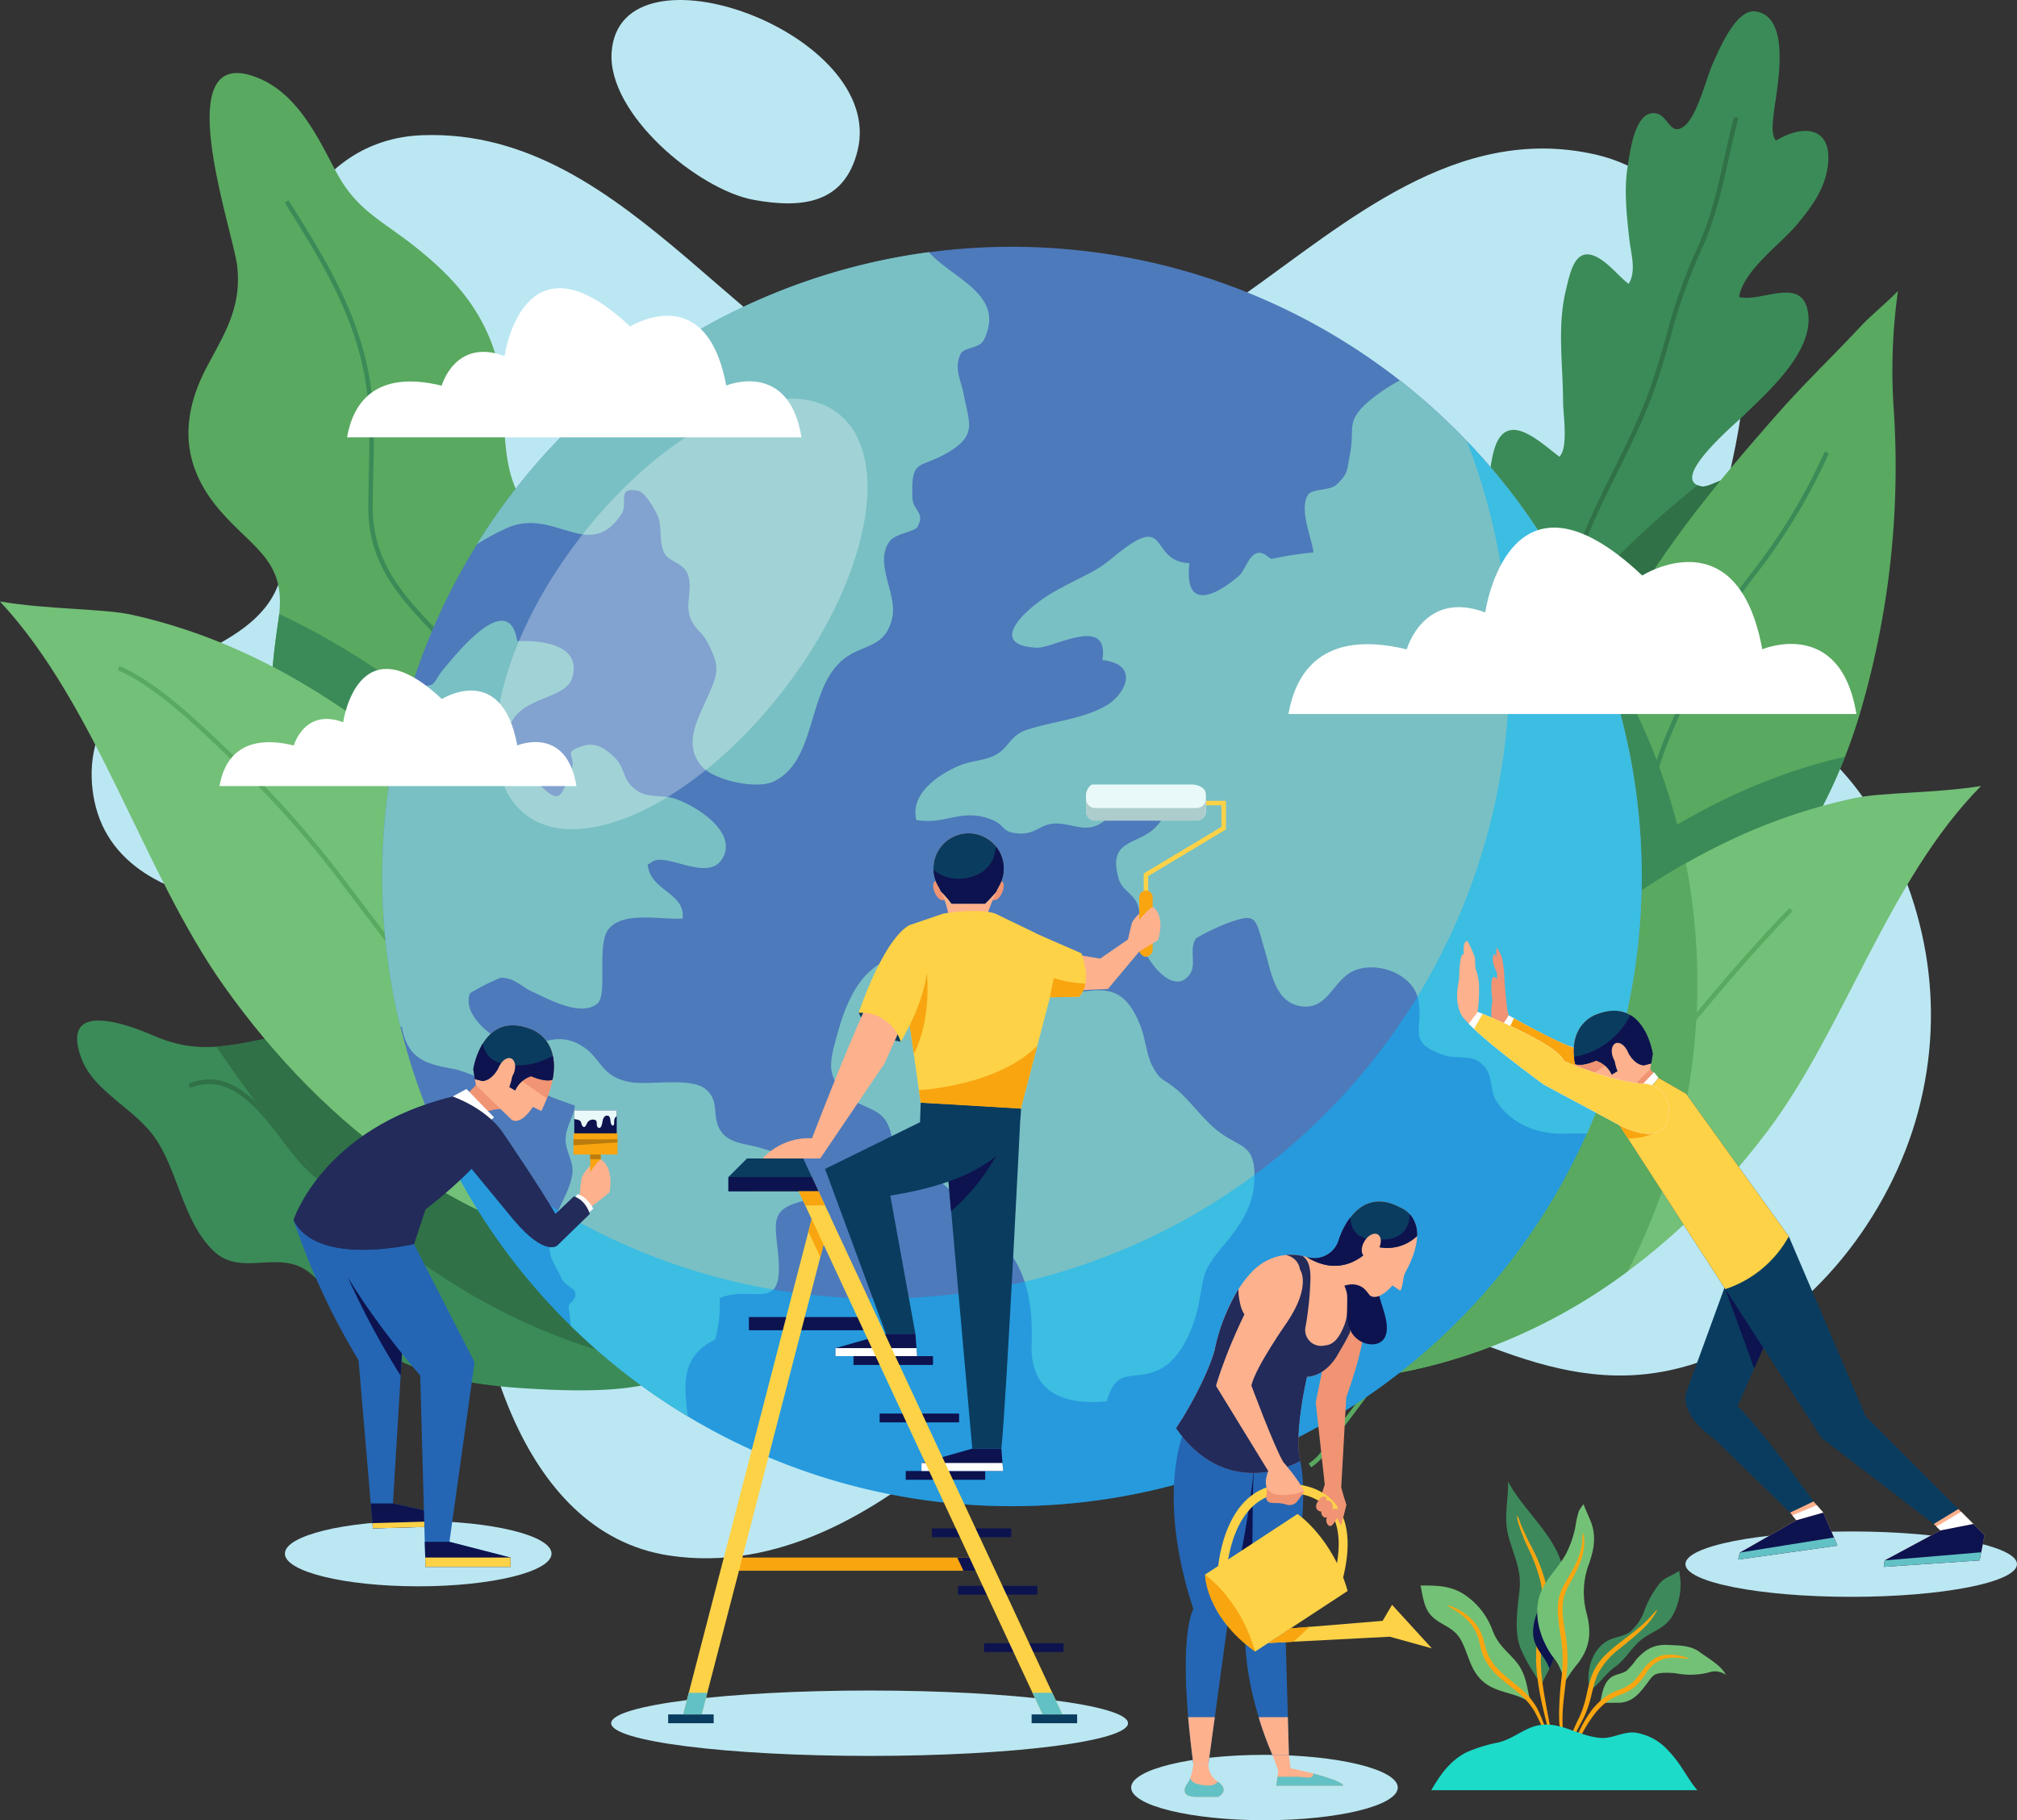 <svg xmlns="http://www.w3.org/2000/svg" width="419.492" height="378.596" viewBox="0 0 419.492 378.596">
  <rect x="0" y="0" width="419.492" height="378.596" fill="#333333" stroke="none"/>
  <g id="Grupo_878633" data-name="Grupo 878633" transform="translate(-40.254 -60.702)">
    <g id="Grupo_878565" data-name="Grupo 878565">
      <path id="Trazado_617409" data-name="Trazado 617409" d="M95.814,136.419c-1.039-20.973,8.292-46.772,32.4-47.6,43.708-1.5,67.658,50.264,106.978,59.851,26.987,6.58,43.687-12.473,63.586-26.52,21.492-15.172,44.4-35.805,73.2-29.332,18.6,4.181,29.13,23.126,30.731,40.578,1.715,18.7-7.281,33.726-5.74,51.672C398.6,204.1,418.731,212.3,428.678,228c12.287,19.4,16.443,41.781,10.483,64.018-5.748,21.447-21.964,42.66-42.883,51.013-28.342,11.32-49.466-5.732-75.808-13.365-37.617-10.9-55.5,9.138-81.729,31.687-16.226,13.95-36.751,26.3-59.3,22.892-31.614-4.776-41.438-47.65-41.7-74.161-.165-16.9,7.428-36.488-5.029-49.463-11.918-12.411-23.558-10.709-39.763-11.7-12.888-.792-28.044-5.653-32.376-19.035-2.015-6.223-1.831-14.382,2.12-19.823,9.821-13.517,32.887-13.822,36.267-30.661C101.816,165.2,96.514,150.546,95.814,136.419Z" fill="#bbe7f2"/>
      <path id="Trazado_617410" data-name="Trazado 617410" d="M218.611,92.033c6.037-24.513-49.482-44.546-51.154-20.469-.891,12.845,18,28.558,29.445,30.685C207.436,104.207,215.948,102.849,218.611,92.033Z" fill="#bbe7f2"/>
    </g>
    <g id="Grupo_878632" data-name="Grupo 878632">
      <g id="Grupo_878587" data-name="Grupo 878587">
        <g id="Grupo_878567" data-name="Grupo 878567">
          <g id="Grupo_878566" data-name="Grupo 878566">
            <path id="Trazado_617411" data-name="Trazado 617411" d="M176.816,343.374c-4.321-9.978-6.176-20.711-12.062-29.888a34.415,34.415,0,0,0-7.952-9.3c-4.225-3.254-8.9-2.727-13.55-4.682-8.533-3.586-13.306-13.358-21.444-18.189a38.045,38.045,0,0,0-27.026-4.428c-8.536,1.761-14.4,2.771-22.623-.789-6.287-2.722-19.41-7.194-14.963,4.762,2.62,7.046,11.337,10.451,15.6,16.955,4.564,6.969,5.705,17.178,11.877,23.081,5.85,5.6,13.772-.6,20.061,4.6,6.517,5.388,8.5,12.77,16.6,17.2,8.746,4.781,19.087,6.263,28.863,6.823,6.946.4,20.332,1.114,28.237-1.951C177.941,346.161,177.42,344.765,176.816,343.374Z" fill="#3b8b58"/>
          </g>
        </g>
        <path id="Trazado_617412" data-name="Trazado 617412" d="M103.389,301.878c21.047,22.335,46.127,37.637,73.939,42.754-.168-.42-.33-.84-.512-1.258-4.321-9.978-6.176-20.711-12.062-29.888a34.415,34.415,0,0,0-7.952-9.3c-4.225-3.254-8.9-2.727-13.55-4.682-8.533-3.586-13.306-13.358-21.444-18.189a38.045,38.045,0,0,0-27.026-4.428,72.953,72.953,0,0,1-9.513,1.519C91.037,286.878,96.908,295,103.389,301.878Z" fill="#307147"/>
        <g id="Grupo_878569" data-name="Grupo 878569">
          <g id="Grupo_878568" data-name="Grupo 878568">
            <path id="Trazado_617413" data-name="Trazado 617413" d="M394.074,161.861c-6.794-1.374,6.862-12.823,8.815-14.726,5.021-4.893,14.578-13.282,13.413-21.31-1.153-7.941-9.641-2.127-14.357-3.364.918-5.574,8.678-10.983,12.115-15.14,2.636-3.189,5.25-6.629,6.116-10.835,1.818-8.821-3.945-10.475-10.594-6.538-.973-1.41-.653-3.459-.479-5.219.455-4.6,4.161-20.381-3.655-21.644-4.126-.668-7.6,7.874-8.89,10.664-1.451,3.12-3.347,11.4-6.2,13.328-3.1,2.089-3.149-3.213-6.535-2.821-3.664.423-4.544,7.977-5.02,10.836-.848,5.086-.232,10.327.317,15.383.31,2.865,1.54,6.672-.16,9.265-1.895-1.473-3.819-3.874-5.911-5.183-5.1-3.2-6.15,2.382-7.183,6.747-1.745,7.372-.555,15.376-.525,22.907.011,2.726,1.131,9.652-.772,11.482-4.448-3.366-11.491-10.313-13.779-.637-1.5,6.344-.934,13.884.353,20.2a259.577,259.577,0,0,0,8.153,28.757q.954-.669,1.879-1.339c5.381-3.9,11.23-6.821,16.757-10.557,7.624-5.154,16.1-12.026,20.8-20,1.183-2,4.486-8.426,3.124-10.645C400,158.461,396.136,162.279,394.074,161.861Z" fill="#3b8b58"/>
          </g>
        </g>
        <path id="Trazado_617414" data-name="Trazado 617414" d="M401.853,161.473c-1.853-3.012-5.717.806-7.779.388a3.647,3.647,0,0,1-.757-.24c-11.444,9.233-22.136,19.417-30.574,31.421q-2.508,3.568-4.747,7.239c.428,1.285.861,2.537,1.3,3.728q.954-.669,1.879-1.339c5.381-3.9,11.23-6.821,16.757-10.557,7.624-5.154,16.1-12.026,20.8-20C399.912,170.113,403.215,163.692,401.853,161.473Z" fill="#307147"/>
        <g id="Grupo_878572" data-name="Grupo 878572">
          <g id="Grupo_878571" data-name="Grupo 878571">
            <g id="Grupo_878570" data-name="Grupo 878570">
              <path id="Trazado_617415" data-name="Trazado 617415" d="M161.334,242.093c3.1-11.173,7.032-22.745,8.876-34.1,1.5-9.245-2.159-19.14-6.744-26.968-3.774-6.438-11.716-10.792-15.284-17.322-4.565-8.358-1.989-19.814-4.758-28.925-3.02-9.928-8.963-16.507-16.884-22.79-6.969-5.53-12.122-7.518-16.4-15.59-3.87-7.3-8.018-16.187-16.285-19.513-19.2-7.722-4.989,32.029-4.248,39.366.849,8.4-2.534,13.623-6.278,20.662-5.5,10.341-5.569,20.268,2.482,29.738,7.029,8.266,14.136,10.584,12.393,22.68-1.26,8.745-2.612,18.412.039,27.188,3.077,10.187,8.849,19.728,17.923,24.991a120.264,120.264,0,0,0,12.556,6.215c3.478,1.5,17.131,3.762,28.128,5.391A55.563,55.563,0,0,0,161.334,242.093Z" fill="#59a960"/>
            </g>
          </g>
        </g>
        <path id="Trazado_617416" data-name="Trazado 617416" d="M128.725,247.725c3.478,1.5,17.131,3.762,28.128,5.391a60.139,60.139,0,0,0,3.638-8.314,117.606,117.606,0,0,0-31.683-37.311A153.134,153.134,0,0,0,98.323,188.4c-.034.306-.07.614-.116.934-1.26,8.745-2.612,18.412.039,27.188,3.077,10.187,8.849,19.728,17.923,24.991A120.264,120.264,0,0,0,128.725,247.725Z" fill="#3b8b58"/>
        <g id="Grupo_878574" data-name="Grupo 878574">
          <g id="Grupo_878573" data-name="Grupo 878573">
            <path id="Trazado_617417" data-name="Trazado 617417" d="M427.371,208.1a181.045,181.045,0,0,0,6.759-62.02,118.037,118.037,0,0,1,.858-24.836c-2.746,2.757-5.874,5.328-7.513,7.09-5.641,6.063-11.713,11.851-17.25,18.124-15.086,17.086-30.153,35.351-38.791,56.719-5.669,14.023-8.877,28.357-8.147,43.282a92.155,92.155,0,0,0,3.462,20.462c.616,2.2,1.363,5.278,2.313,8.407C398.289,262.357,418.514,238.756,427.371,208.1Z" fill="#59a960"/>
          </g>
        </g>
        <path id="Trazado_617418" data-name="Trazado 617418" d="M374.147,197.038c-.956,2.022-1.873,4.062-2.713,6.14-5.669,14.023-8.877,28.357-8.147,43.282a92.155,92.155,0,0,0,3.462,20.462c.616,2.2,1.363,5.278,2.313,8.407a106.83,106.83,0,0,0,24.124-14.712A130.234,130.234,0,0,0,374.147,197.038Z" fill="#3b8b58"/>
        <path id="Trazado_617419" data-name="Trazado 617419" d="M423.978,218.085c-18.482,4.258-34.545,12.755-49.575,23.92a123.668,123.668,0,0,0-10.761,8.971,95.6,95.6,0,0,0,3.107,15.946c.616,2.2,1.363,5.278,2.313,8.407C395.029,263.8,413.882,243.883,423.978,218.085Z" fill="#3b8b58"/>
        <g id="Grupo_878576" data-name="Grupo 878576">
          <g id="Grupo_878575" data-name="Grupo 878575">
            <path id="Trazado_617420" data-name="Trazado 617420" d="M121.945,215.776c-16.355-12.909-33.87-22.634-54.183-27.188-5.919-1.327-17.428-1.076-27.508-2.779,20.275,21.789,29.771,56.321,46.588,80,21.422,30.17,50.051,51.038,84.412,56.781C167.531,280.721,158.46,244.59,121.945,215.776Z" fill="#73c078"/>
          </g>
        </g>
        <g id="Grupo_878578" data-name="Grupo 878578">
          <g id="Grupo_878577" data-name="Grupo 878577">
            <path id="Trazado_617421" data-name="Trazado 617421" d="M374.4,251.074c15.59-11.581,32.283-20.306,51.645-24.392,5.642-1.19,16.611-.965,26.219-2.493-19.326,19.548-28.376,50.529-44.4,71.777-20.419,27.066-47.706,45.788-80.457,50.94C330.953,309.339,339.6,276.924,374.4,251.074Z" fill="#73c078"/>
          </g>
        </g>
        <path id="Trazado_617422" data-name="Trazado 617422" d="M327.4,346.906a116.042,116.042,0,0,0,51.4-21.8,131.373,131.373,0,0,0,12.082-84.851,162.676,162.676,0,0,0-16.487,10.82C339.6,276.924,330.953,309.339,327.4,346.906Z" fill="#59a960"/>
        <g id="Grupo_878580" data-name="Grupo 878580">
          <g id="Grupo_878579" data-name="Grupo 878579">
            <path id="Trazado_617423" data-name="Trazado 617423" d="M191.591,326.94c-8.1-3.879-16.54-10.681-22.186-15.46-20.131-17.04-36.246-38.247-51.831-58.755q-2.886-3.8-5.78-7.59a207.117,207.117,0,0,0-22.563-25.626c-.763-.721-1.559-1.481-2.383-2.268-6.466-6.174-14.514-13.859-22.109-17.162l.371-.855c7.747,3.37,15.862,11.117,22.381,17.343.823.786,1.618,1.545,2.38,2.264a208.057,208.057,0,0,1,22.663,25.737q2.9,3.791,5.782,7.593c15.555,20.468,31.639,41.634,51.692,58.608,5.605,4.746,13.985,11.5,21.986,15.33Z" fill="#59a960"/>
          </g>
        </g>
        <g id="Grupo_878582" data-name="Grupo 878582">
          <g id="Grupo_878581" data-name="Grupo 878581">
            <path id="Trazado_617424" data-name="Trazado 617424" d="M154.861,244.394A78.465,78.465,0,0,0,148.7,221c-5.434-12.1-11.6-21.552-19.392-29.753-6.808-7.162-12.444-13.983-12.455-24.951,0-2.427.055-4.872.111-7.236.18-7.539.348-14.661-1.24-21.957-2.779-12.76-9.313-23.186-16.23-34.223l.362-.3.394-.247-.394.247.428-.193c6.962,11.109,13.537,21.6,16.351,34.519,1.612,7.406,1.433,14.915,1.262,22.178-.057,2.358-.115,4.8-.113,7.214.012,10.624,5.533,17.294,12.2,24.308,7.872,8.28,14.089,17.817,19.568,30.014a79.363,79.363,0,0,1,6.239,23.669Z" fill="#3b8b58"/>
          </g>
        </g>
        <g id="Grupo_878583" data-name="Grupo 878583">
          <path id="Trazado_617425" data-name="Trazado 617425" d="M354.558,233.133l-.914-.19c.817-3.93,1.253-7.851,1.675-11.642a85.935,85.935,0,0,1,2.858-16.137c.885-2.865,1.7-5.462,2.7-8.239,1.155-3.2,2.24-6.522,3.291-9.735,1.615-4.943,3.287-10.055,5.306-15.048,1.832-4.53,4.116-9.144,6.325-13.6,2.339-4.726,4.758-9.612,6.641-14.4,1.723-4.381,3.039-8.968,4.312-13.4a114.168,114.168,0,0,1,6.113-17.594c3.117-6.574,4.519-12.887,6-19.57.618-2.786,1.258-5.666,2.034-8.574l.9.24c-.771,2.889-1.409,5.76-2.025,8.536-1.5,6.736-2.909,13.1-6.071,19.768a113.377,113.377,0,0,0-6.059,17.451c-1.279,4.457-2.6,9.066-4.341,13.489-1.9,4.828-4.326,9.732-6.673,14.475-2.2,4.446-4.478,9.044-6.3,13.542-2.007,4.963-3.673,10.06-5.284,14.988-1.052,3.219-2.14,6.548-3.3,9.762-.995,2.757-1.807,5.344-2.69,8.2-1.634,5.282-2.211,10.471-2.822,15.964C355.821,225.217,355.383,229.16,354.558,233.133Z" fill="#307147"/>
        </g>
        <g id="Grupo_878584" data-name="Grupo 878584">
          <path id="Trazado_617426" data-name="Trazado 617426" d="M355.251,287.544l-.6-.717c2.835-2.347,4.495-5.782,6.1-9.105a38.752,38.752,0,0,1,3.925-6.884c.826-1.072,1.628-2.023,2.4-2.942a34.53,34.53,0,0,0,4.867-6.885,89.108,89.108,0,0,0,6.632-18.844c.522-2.044,1.028-4.119,1.537-6.205,1.967-8.066,4-16.407,7.188-23.684l1.309-3c4.383-10.073,8.915-20.49,15.689-29.123a122.815,122.815,0,0,0,15.48-25.547l.842.4a123.613,123.613,0,0,1-15.589,25.723c-6.7,8.538-11.207,18.9-15.566,28.919l-1.31,3c-3.155,7.2-5.18,15.5-7.138,23.531-.509,2.089-1.015,4.167-1.539,6.214a89.971,89.971,0,0,1-6.7,19.039A35.273,35.273,0,0,1,367.8,268.5c-.77.91-1.565,1.852-2.379,2.908a38.2,38.2,0,0,0-3.824,6.721C359.948,281.54,358.242,285.069,355.251,287.544Z" fill="#3b8b58"/>
        </g>
        <g id="Grupo_878585" data-name="Grupo 878585">
          <path id="Trazado_617427" data-name="Trazado 617427" d="M312.936,365.892l-.487-.8a10.355,10.355,0,0,0,3.516-3.909,25.163,25.163,0,0,1,1.482-2.208c4.9-6.363,9.641-12.864,14.222-19.151,6.9-9.472,14.037-19.265,21.821-28.687,4.226-5.116,9.381-9.25,14.367-13.247,4.924-3.949,10.017-8.032,14.082-12.994l2.19-2.674c9.345-11.416,18.171-22.2,28.289-32.655l.67.648c-10.091,10.429-18.9,21.2-28.237,32.6l-2.191,2.675c-4.127,5.036-9.258,9.151-14.219,13.128s-10.067,8.072-14.232,13.114c-7.766,9.4-14.894,19.183-21.787,28.643-4.585,6.292-9.325,12.8-14.236,19.172a24.323,24.323,0,0,0-1.429,2.129A11.236,11.236,0,0,1,312.936,365.892Z" fill="#59a960"/>
        </g>
        <g id="Grupo_878586" data-name="Grupo 878586">
          <path id="Trazado_617428" data-name="Trazado 617428" d="M202.364,357.13c-1.338-1.278-2.613-2.516-3.843-3.709-10.029-9.732-17.274-16.763-32.14-19.619-1.764-.34-3.642-.621-5.458-.894a63.828,63.828,0,0,1-11.843-2.54c-4.894-1.748-8.532-5.245-12.052-8.628-3.294-3.167-6.4-6.157-10.487-7.886a60.777,60.777,0,0,0-8.34-2.708c-5.577-1.5-10.392-2.793-15.771-8.86-1.042-1.175-2.146-2.633-3.315-4.175-4.911-6.484-11.02-14.554-19.307-11.118l-.357-.861c8.95-3.713,15.3,4.677,20.408,11.416,1.158,1.528,2.25,2.972,3.268,4.119,5.193,5.858,9.884,7.12,15.315,8.579A61.3,61.3,0,0,1,126.9,313c4.24,1.8,7.561,4.986,10.771,8.072,3.448,3.315,7.014,6.741,11.719,8.423a63.156,63.156,0,0,0,11.667,2.495c1.826.275,3.713.558,5.5.9,15.139,2.91,22.468,10.022,32.613,19.866,1.229,1.192,2.5,2.428,3.838,3.7Z" fill="#307147"/>
        </g>
      </g>
      <g id="Grupo_878595" data-name="Grupo 878595">
        <g id="Grupo_878594" data-name="Grupo 878594">
          <g id="Grupo_878590" data-name="Grupo 878590">
            <circle id="Elipse_5153" data-name="Elipse 5153" cx="130.967" cy="130.967" r="130.967" transform="translate(104.183 356.277) rotate(-82.705)" fill="#4d7abb"/>
            <g id="Grupo_878589" data-name="Grupo 878589">
              <g id="Grupo_878588" data-name="Grupo 878588">
                <path id="Trazado_617429" data-name="Trazado 617429" d="M244.954,131.253c-1.034,2.172-4.092,1.426-4.95,3.16-1.4,2.853.149,5.52.662,8.232,1.148,6.125,2.89,8.568-3.328,12.213-5.9,3.458-7.608,1.034-7.327,9.313.093,2.871,2.74,3,1.053,6.125-.532.978-4.68,1.426-5.808,3.02-3.328,4.736,1.8,10.936.513,16.119-1.529,6.134-5.958,5.155-9.994,8.315-7.775,6.079-5.444,21.051-14.589,25.479-3.618,1.752-12.418-.243-14.945-3.1-3.868-4.363-1.072-9.453.849-13.742,2.536-5.677,3.113-6.851.149-12.361-1.082-2.005-2.769-2.62-3.561-5.277-.839-2.824.764-6.041-.494-8.837-1.007-2.219-3.9-2.387-4.764-4.2-1.277-2.638-.308-5.518-1.51-8.008-.569-1.174-2.462-4.632-4.037-4.931-4.549-.848-1.827,2.582-3.412,4.931-6.628,9.817-13.471-1.016-23.092,2.536a48.08,48.08,0,0,0-6.945,3.683,130.991,130.991,0,0,1,94.026-60.774C238.447,118.77,249.383,121.95,244.954,131.253Z" fill="#79c0c4"/>
                <path id="Trazado_617430" data-name="Trazado 617430" d="M277.512,274.247c-5.512-14.474-13.987-2.334-22.925-9.579-2.549-2.065-2.212-6.026-5.909-7.22-3.979-1.286-9.248,2.176-13.92,1.719-11.82-1.158-17.05,4.549-20.358,16.605-1.689,6.16-2.506,8.979,2.566,13.252,2,1.684,5.209,2.147,6.949,4.056,2.075,2.272,1.592,5.475,3.231,7.663,2.623,3.51,7.858,4.037,11.021,7.946,1.408,1.739,1.308,4.616,3.042,6.458,1.854,1.97,4.918,1.7,7.139,3.886,5.773,5.692,6.741,13.82,6.453,21.056-.391,9.807,5.969,12.97,15.638,12.1,2.166-7.627,5.48-3.925,11.012-6.669,4.617-2.29,7.145-8.918,8.107-13.573,1.2-5.788.455-6.548,4.752-11.685,3.377-4.044,6.425-8.027,6.786-13.422.558-8.392-2.76-7.2-7.463-10.826-3.255-2.508-5.746-6.309-8.826-8.855-2.606-2.155-3.208-1.5-4.9-4.749C278.707,280.1,278.493,276.823,277.512,274.247Z" fill="#79c0c4"/>
                <path id="Trazado_617431" data-name="Trazado 617431" d="M381.687,243A130.642,130.642,0,0,1,370.3,296.493c-1.781-.017-3.375-.046-4.522,0-5.555.215-11.2-1.92-14.291-6.749-1.65-2.564-.364-5.63-3.393-8.045-2.014-1.6-5.072-.727-7.421-1.492-8.129-2.666-4.242-5.509-5.435-11.541-1.016-5.1-7.859-7.97-12.893-6.255-4.606,1.575-5.631,7.933-10.861,7.653-6.088-.326-6.889-7.429-8.138-11.568-2.164-7.16-1.455-8.1-8.316-5.6a58.544,58.544,0,0,0-5.92,2.872c-1.734,2.144.084,5.388-1.361,7.5-3.207,4.679-8.642-2.033-10.04-6.163-.867-2.535-.009-5.537-.82-8.12-.7-2.246-3.282-3.132-3.944-5.416-2.508-8.6,4.056-6.861,7.831-11.009,6.423-7.058-2.517-6.881-7.309-4.093-2.582,1.51-3.132,3.515-6.1,4.242-2.517.615-5.416-.989-8.157-.69-2.7.289-3.692,2.153-6.769,2.05-4.017-.13-2.992-1.743-5.919-2.88-6.451-2.508-9.369,1.128-15.689.065-1.362-5.528,4.754-9.518,8.865-11.271,2.732-1.165,5.416-1,7.821-2.377,2.564-1.473,2.891-3.99,6.284-5.1,5.482-1.8,11.234-2.144,16.287-4.9,3.97-2.172,7.607-8.633-.56-9.621,1.473-9.546-10.171-2.4-13.667-2.563-10.544-.513-2.219-8.092,2.657-11.057,2.713-1.66,5.687-3.048,8.325-4.428,3.4-1.79,4.334-2.974,7.141-5.072,9.285-6.926,5.557,2.658,13.639,2.975-1.138,10.021,5.417,6.86,10.31,2.619,1.222-1.063,1.921-3.943,3.506-4.615,1.678-.708,2.74,1.231,3.393,1.091a67.668,67.668,0,0,1,8.6-1.324c-.428-3.263-3.048-8.987-1.127-12,.81-1.286,4.614-.82,5.966-2.144,2.527-2.47,2.088-3.039,2.712-6.116,1.119-5.435-.876-6.684,3.375-10.692a36.971,36.971,0,0,1,7.02-4.829A130.716,130.716,0,0,1,381.687,243Z" fill="#79c0c4"/>
                <path id="Trazado_617432" data-name="Trazado 617432" d="M202.2,322.97c.7,10.8-5.518,4.912-12.277,7.738a27.3,27.3,0,0,1-.913,8.585c-7.291,3.6-6.47,9.6-5.715,16.007a131.1,131.1,0,0,1-24.342-18.869c-.121-1.277-.251-2.564-.419-3.84-.139-1.072,1.864-1.38,1.3-3.227-.187-.6-2.312-1.611-2.777-2.713-1.241-2.955-2.35-3.355-2.565-6.935-.316-5.445,4.158-9.938,4.8-14.916.335-2.648-1.558-4.7-1.39-7.467.15-2.4,1.576-4.177,1.93-6.666-4.278-1.557-7.635-2.451-10.618-5.444-3.319,3.086-10.945-1.473-14.422-2.144-5.268-1-9.686-1.641-10.935-8.707-.131-.075-.261-.14-.383-.2v-.009a131.919,131.919,0,0,1,2.453-71.047c5.639.709,3.9-.158,6.824-3.542,2.032-2.349,13.293-16.762,15.083-5.51,4.558-.214,13.5.513,11.438,7.579-1.267,4.317-9.425,3.906-12.417,8.838-3.393,5.594-.549,7.551,3.58,11.523,6.106,5.873,6.05,5.975,8.669-1.2,1.092-2.992-2.049-3.487,2.192-4.9,2.843-.951,4.735.439,6.619,2.173,2.6,2.4,1.538,4.931,4.95,7.15,2.237,1.464,4.95.783,7.431,1.5,4.11,1.193,13.9,7.038,10.039,12.79-3.216,4.782-12.24-2.144-14.841.765-.177.055-.354.1-.523.149.383,5.612,7.888,5.882,7.253,11.336-4.772.242-12.249-1.557-15.353,2.126-2.61,3.095-.2,13.6-2.321,15.484-3.412,3.021-10.479-1.008-13.612-2.415-2.274-1.026-3.757-2.964-6.609-2.89a48.669,48.669,0,0,0-6.312,3.207c-1.836,4.577,5.119,9.994,9.174,10.888,4.5.989,7.8-3.113,13.276-.363,5.061,2.545,4.278,6.862,11.008,8,3.9.652,12.586-1.128,15.607,1.492,3.067,2.656.978,5.788,3.225,8.865,1.762,2.4,5.314,2.481,7.672,3.18,5.772,1.7,11.206,3.122,11.374,10.777C199.386,311.765,201.689,314.943,202.2,322.97Z" fill="#79c0c4"/>
              </g>
            </g>
            <path id="Trazado_617433" data-name="Trazado 617433" d="M345.318,152.431A130.982,130.982,0,0,1,128.6,290.4,130.981,130.981,0,1,0,345.318,152.431Z" fill="#0bf" opacity="0.5" style="mix-blend-mode: multiply;isolation: isolate"/>
          </g>
          <g id="Grupo_878591" data-name="Grupo 878591">
            <path id="Trazado_617434" data-name="Trazado 617434" d="M406.766,195.745C401.644,167.878,381.8,180.4,381.8,180.4c-27.847-26.247-32.65,7.683-32.65,7.683-12.8-4.8-16.324,7.682-16.324,7.682-17.673-4.279-23.127,4.956-24.6,13.443H426.34C423.047,188.908,406.766,195.745,406.766,195.745Z" fill="#fff"/>
          </g>
          <g id="Grupo_878592" data-name="Grupo 878592">
            <path id="Trazado_617435" data-name="Trazado 617435" d="M147.839,215.742c-3.219-17.516-15.694-9.646-15.694-9.646-17.5-16.5-20.522,4.829-20.522,4.829-8.048-3.018-10.261,4.828-10.261,4.828-11.108-2.689-14.536,3.116-15.461,8.451h74.241C158.072,211.444,147.839,215.742,147.839,215.742Z" fill="#fff"/>
          </g>
          <g id="Grupo_878593" data-name="Grupo 878593">
            <path id="Trazado_617436" data-name="Trazado 617436" d="M191.285,140.9c-4.1-22.3-19.978-12.281-19.978-12.281-22.284-21-26.127,6.148-26.127,6.148-10.246-3.842-13.063,6.147-13.063,6.147-14.141-3.423-18.506,3.967-19.682,10.759h94.513C204.314,135.432,191.285,140.9,191.285,140.9Z" fill="#fff"/>
          </g>
        </g>
        <path id="Trazado_617437" data-name="Trazado 617437" d="M202.88,204.654c-17.962,23.03-41.857,34.423-53.368,25.444s-6.282-34.928,11.682-57.959,41.858-34.421,53.37-25.443S220.844,181.623,202.88,204.654Z" fill="#fff" opacity="0.3"/>
      </g>
      <g id="Grupo_878631" data-name="Grupo 878631">
        <g id="Grupo_878600" data-name="Grupo 878600">
          <path id="Trazado_617438" data-name="Trazado 617438" d="M459.746,386.035c0,3.755-15.437,6.8-34.481,6.8s-34.48-3.045-34.48-6.8,15.438-6.8,34.48-6.8S459.746,382.279,459.746,386.035Z" fill="#bbe7f2"/>
          <g id="Grupo_878599" data-name="Grupo 878599">
            <g id="Grupo_878596" data-name="Grupo 878596">
              <path id="Trazado_617439" data-name="Trazado 617439" d="M401.63,353.168l7.8-17.644-10.1-8.142-8.312,22.774s-2.021,4.35,5.9,9.944l15.643,15.216,4.864-2.327S406.861,358.3,401.63,353.168Z" fill="#0a3c5f"/>
              <path id="Trazado_617440" data-name="Trazado 617440" d="M412.563,375.316l1.288,1.591L402.1,383.632l-.341,1.451,20.65-2.9-2.952-6.864-2.028-2.327Z" fill="#fdb18d"/>
              <path id="Trazado_617441" data-name="Trazado 617441" d="M413.022,375.884l.828,1.023,5.6-1.591-1.343-1.541Z" fill="#fff"/>
              <path id="Trazado_617442" data-name="Trazado 617442" d="M402.1,383.632l-.341,1.451,20.65-2.9-2.952-6.864-5.6,1.591Z" fill="#0d134f"/>
              <path id="Trazado_617443" data-name="Trazado 617443" d="M422.406,382.181l-.729-1.693L402.1,383.632l-.341,1.451Z" fill="#62c1c5"/>
            </g>
            <path id="Trazado_617444" data-name="Trazado 617444" d="M399.086,328.833l6,16.517,4.342-9.826-9.8-7.906Z" fill="#0d134f"/>
            <path id="Trazado_617445" data-name="Trazado 617445" d="M350.623,273.309s-.509-1.246,0-4.413c0,0-.849-6.787.962-4.524v-1.415s-1.471-2.488-.594-3.846l.594.622a2.813,2.813,0,0,1,0-1.923,12.335,12.335,0,0,1,1.075,2.149l.4,2.6.17,3s.4,5.487.793,6.336c0,0,10.351,5.882,13.349,6.618l.567,4.978Z" fill="#f09474"/>
            <path id="Trazado_617446" data-name="Trazado 617446" d="M367.935,283.491l-.567-4.978c-3-.736-13.349-6.618-13.349-6.618l-1.552,2.5Z" fill="#fff"/>
            <path id="Trazado_617447" data-name="Trazado 617447" d="M353.844,275.2l14.451,8.51L368,278.775c-2.4-.587-10.139-4.733-12.883-6.261Z" fill="#f8a510"/>
            <g id="Grupo_878598" data-name="Grupo 878598">
              <path id="Trazado_617448" data-name="Trazado 617448" d="M378.061,287.945a13.03,13.03,0,0,1,5.909,1.753l2.818-3.166-3.759-3.869-4.67,1.368Z" fill="#f09474"/>
              <path id="Trazado_617449" data-name="Trazado 617449" d="M385.2,284.9l-.941-1.184-3.962,4.157.815,1.32,3.781-2.219Z" fill="#fff"/>
              <g id="Grupo_878597" data-name="Grupo 878597">
                <path id="Trazado_617450" data-name="Trazado 617450" d="M383.995,279.9s-1.718-11.878-11.469-8.3c0,0-9.341,2.59-2.4,16.806l1.716-.847s2.311,3.743,4.285,2.664l7.332-7.1Z" fill="#fdb18d"/>
                <path id="Trazado_617451" data-name="Trazado 617451" d="M380.831,277.6l-5.034-4.106-7.642,2.347c-.839,2.16-.97,5.346.847,10.007Z" fill="#f09474"/>
                <path id="Trazado_617452" data-name="Trazado 617452" d="M383.995,279.9s-1.718-11.878-11.469-8.3c0,0-6.37,1.766-4.677,10.389.006,0,1.066.69,4.362-.682a5.289,5.289,0,0,1,3.25,2.9l1.176-.711s-1.5-3.631.021-4.8l1.963.421s1.291,3.063,3.558,3.163l1.487-.389Z" fill="#0a3c5f"/>
                <path id="Trazado_617453" data-name="Trazado 617453" d="M375.461,284.211l1.176-.711s-1.5-3.631.021-4.8l1.963.421s1.291,3.063,3.558,3.163l1.487-.389.329-2s-.843-5.792-4.673-8.065a16.092,16.092,0,0,1-11.69,8.688c.047.466.115.955.217,1.469.006,0,1.066.69,4.362-.682A5.289,5.289,0,0,1,375.461,284.211Z" fill="#0d134f"/>
                <path id="Trazado_617454" data-name="Trazado 617454" d="M378.8,279.495c.549,1.342.312,2.709-.528,3.051s-1.965-.465-2.513-1.806-.314-2.709.526-3.052S378.249,278.152,378.8,279.495Z" fill="#fdb18d"/>
              </g>
            </g>
            <path id="Trazado_617455" data-name="Trazado 617455" d="M377.009,294.7l42.115,65.111,23.306,17.869,5.127-3.107-19.266-19.267L412.283,317.86l-21.36-29.676L385.2,284.9Z" fill="#0a3c5f"/>
            <path id="Trazado_617456" data-name="Trazado 617456" d="M385.2,284.9l-8.193,9.8,22.077,34.133h0a23.43,23.43,0,0,0,13.2-10.973l-21.36-29.676Z" fill="#fdd247"/>
            <path id="Trazado_617457" data-name="Trazado 617457" d="M384.273,296.426a7.469,7.469,0,0,0-4.153-5.448l-3.111,3.722,1.809,2.8A14.009,14.009,0,0,0,384.273,296.426Z" fill="#f8a510"/>
            <path id="Trazado_617458" data-name="Trazado 617458" d="M347.576,271.168s16.63,6.552,17.974,10.247c0,0,10.919,4.7,16.967,4.7,0,0,6.55.672,4.367,8.4,0,0-1.68,5.041-11.759-.838l-13.774-7.393s-13.439-9.741-16.63-13.773c0,0-2.356-2.145-1-8.084,0,0,0-5.94,1.018-5.2,0,0-.452-2.8.736-2.8A27.807,27.807,0,0,1,347,259.847l.112,2.206a12.206,12.206,0,0,1,.737,3.224A34.857,34.857,0,0,1,347.576,271.168Z" fill="#fdb18d"/>
            <path id="Trazado_617459" data-name="Trazado 617459" d="M386.884,294.517c2.183-7.727-4.367-8.4-4.367-8.4-6.048,0-16.967-4.7-16.967-4.7-1.344-3.7-17.974-10.247-17.974-10.247l-1.849,2.468c4.341,4.47,15.624,12.65,15.624,12.65l13.774,7.393C385.2,299.558,386.884,294.517,386.884,294.517Z" fill="#fff"/>
            <path id="Trazado_617460" data-name="Trazado 617460" d="M346.822,274.707c4.886,4.587,14.529,11.579,14.529,11.579l13.774,7.393c10.079,5.879,11.759.838,11.759.838,2.183-7.727-4.367-8.4-4.367-8.4-6.048,0-16.967-4.7-16.967-4.7-1.142-3.14-13.317-8.341-16.95-9.832Z" fill="#fdd247"/>
            <path id="Trazado_617461" data-name="Trazado 617461" d="M442.43,377.681l1.389,1.348-11.591,6.224-.207,1.348,19.96-1.348L453,380.016l-5.441-5.442Z" fill="#fdb18d"/>
            <path id="Trazado_617462" data-name="Trazado 617462" d="M442.975,378.209l.844.819,6.846-1.348-2.534-2.534Z" fill="#fff"/>
            <path id="Trazado_617463" data-name="Trazado 617463" d="M450.664,377.681l-6.846,1.348-11.591,6.224-.207,1.348,19.96-1.348L453,380.016Z" fill="#0d134f"/>
            <path id="Trazado_617464" data-name="Trazado 617464" d="M451.98,385.252l.327-1.685v0l-20.08,1.688-.207,1.348Z" fill="#62c1c5"/>
          </g>
        </g>
        <g id="Grupo_878608" data-name="Grupo 878608">
          <path id="Trazado_617465" data-name="Trazado 617465" d="M274.858,419.122c0,3.756-24.063,6.8-53.749,6.8s-53.746-3.044-53.746-6.8,24.064-6.8,53.746-6.8S274.858,415.367,274.858,419.122Z" fill="#bbe7f2"/>
          <g id="Grupo_878607" data-name="Grupo 878607">
            <rect id="Rectángulo_294007" data-name="Rectángulo 294007" width="51.723" height="2.742" transform="translate(192.605 384.664)" fill="#f8a510"/>
            <path id="Trazado_617466" data-name="Trazado 617466" d="M243.449,384.664h-4.105l1.277,2.742h3.707v-.857Z" fill="#0d134f"/>
            <rect id="Rectángulo_294008" data-name="Rectángulo 294008" width="25.463" height="2.742" transform="translate(196.005 334.646)" fill="#0d134f"/>
            <g id="Grupo_878601" data-name="Grupo 878601">
              <path id="Trazado_617467" data-name="Trazado 617467" d="M212.839,314.552l-1.3,5.014-25.824,99.556H181.86l27.2-104.859.167-.643a1.877,1.877,0,0,1,2.275-1.344,1.911,1.911,0,0,1,1.166.9c.046.093.093.2.131.3A1.91,1.91,0,0,1,212.839,314.552Z" fill="#fdd247"/>
            </g>
            <path id="Trazado_617468" data-name="Trazado 617468" d="M210.9,313.479c-.037-.1-.084-.205-.129-.3l-.39-.833a1.866,1.866,0,0,0-1.146,1.272l-.167.643-.68,2.62,1.255,2.683,1.223,2.628.682-2.628.781-3.024Z" fill="#f8a510"/>
            <rect id="Rectángulo_294009" data-name="Rectángulo 294009" width="16.524" height="1.833" transform="translate(217.77 342.77)" fill="#0d134f"/>
            <rect id="Rectángulo_294010" data-name="Rectángulo 294010" width="16.523" height="1.833" transform="translate(223.2 354.714)" fill="#0d134f"/>
            <rect id="Rectángulo_294011" data-name="Rectángulo 294011" width="16.523" height="1.833" transform="translate(228.63 366.658)" fill="#0d134f"/>
            <rect id="Rectángulo_294012" data-name="Rectángulo 294012" width="16.523" height="1.833" transform="translate(234.06 378.603)" fill="#0d134f"/>
            <rect id="Rectángulo_294013" data-name="Rectángulo 294013" width="16.524" height="1.834" transform="translate(239.488 390.547)" fill="#0d134f"/>
            <rect id="Rectángulo_294014" data-name="Rectángulo 294014" width="16.524" height="1.834" transform="translate(244.918 402.491)" fill="#0d134f"/>
            <path id="Trazado_617469" data-name="Trazado 617469" d="M237.033,247.2c.153-1.012-.758-3.774-2.2-3.231-.422.159-.5.548-.489.961a4.034,4.034,0,0,0,1.124,2.626C236.089,248.1,236.9,248.108,237.033,247.2Z" fill="#f09474"/>
            <path id="Trazado_617470" data-name="Trazado 617470" d="M246.315,247.2c-.152-1.012.759-3.774,2.2-3.231.422.159.5.548.49.961a4.044,4.044,0,0,1-1.124,2.626C247.261,248.1,246.452,248.108,246.315,247.2Z" fill="#f09474"/>
            <path id="Trazado_617471" data-name="Trazado 617471" d="M249.009,241.354a7.309,7.309,0,1,0-13.534,3.815h-.005a18.7,18.7,0,0,1,2.237,7.265h7.376a53.7,53.7,0,0,1,2.848-7.265h-.005A7.273,7.273,0,0,0,249.009,241.354Z" fill="#fdb18d"/>
            <path id="Trazado_617472" data-name="Trazado 617472" d="M274.858,256.092s.6-2.822.9-3.649a8.744,8.744,0,0,1,2.827-2.742l.74,2.643S276.932,256.337,274.858,256.092Z" fill="#fdb18d"/>
            <g id="Grupo_878603" data-name="Grupo 878603">
              <g id="Grupo_878602" data-name="Grupo 878602">
                <path id="Trazado_617473" data-name="Trazado 617473" d="M279.052,259.643h-.933v-17.26l16.176-9.7V228.2h-15.71v-.933h16.643v5.951l-16.176,9.7Z" fill="#fdd247"/>
              </g>
            </g>
            <g id="Grupo_878604" data-name="Grupo 878604">
              <path id="Trazado_617474" data-name="Trazado 617474" d="M278.585,259.646a1.4,1.4,0,0,1-1.4-1.4V247.336a1.4,1.4,0,1,1,2.8,0v10.911A1.4,1.4,0,0,1,278.585,259.646Z" fill="#f8a510"/>
            </g>
            <path id="Trazado_617475" data-name="Trazado 617475" d="M218.838,271.364s1.924,4.936,8.751,6C227.589,277.362,226.959,267.774,218.838,271.364Z" fill="#0a3c5f"/>
            <path id="Trazado_617476" data-name="Trazado 617476" d="M252.561,291.291s-2.952,60.081-4.04,70.719h-6.055l-6.37-71.7S245.1,283.523,252.561,291.291Z" fill="#0a3c5f"/>
            <path id="Trazado_617477" data-name="Trazado 617477" d="M237.066,301.369l.989,11.247a42.7,42.7,0,0,0,9.654-12.013Z" fill="#0d134f"/>
            <path id="Trazado_617478" data-name="Trazado 617478" d="M229.566,253.07l6.836-2.33s7.436-1.251,10.877,0l9.323,4.506a69.57,69.57,0,0,0,2.019,12.9l-6.06,23.149-20.82-1.241-3.418-24.084Z" fill="#fdd247"/>
            <path id="Trazado_617479" data-name="Trazado 617479" d="M233,263.035l-4.569,1.843-.1,1.088,1.979,13.94C234.152,272.4,233,263.035,233,263.035Z" fill="#f8a510"/>
            <path id="Trazado_617480" data-name="Trazado 617480" d="M252.561,291.291s1.916,13.531-27.148,18.088l5.221,28.742H224.5l-12.65-34.293,19.751-9.714.138-4.064Z" fill="#0a3c5f"/>
            <path id="Trazado_617481" data-name="Trazado 617481" d="M224.5,338.121l-10.485,2.985v1.663H230.99l-.356-4.648Z" fill="#0d134f"/>
            <path id="Trazado_617482" data-name="Trazado 617482" d="M230.99,342.77l-.128-1.663H214.017v1.663Z" fill="#fff"/>
            <path id="Trazado_617483" data-name="Trazado 617483" d="M242.466,362.01,231.9,365v1.662h16.975l-.357-4.648Z" fill="#0d134f"/>
            <path id="Trazado_617484" data-name="Trazado 617484" d="M248.879,366.658,248.751,365H231.9v1.662Z" fill="#fff"/>
            <path id="Trazado_617485" data-name="Trazado 617485" d="M229.566,253.07s3.93,3.975,1.424,13.772l-6.777,15.067-13.366,19.746H198.862a13.114,13.114,0,0,1,10.277-4.2S224.693,256.586,229.566,253.07Z" fill="#fdb18d"/>
            <path id="Trazado_617486" data-name="Trazado 617486" d="M218.838,271.364a8.6,8.6,0,0,1,8.751,6s11.008-17.53,1.977-24.292C229.566,253.07,224.818,254.43,218.838,271.364Z" fill="#fdd247"/>
            <path id="Trazado_617487" data-name="Trazado 617487" d="M263.632,259.186l5.432.9,5.794-3.991s1.97-4.669,5.125-6.793c0,0,2.7,1.514,1.125,6.914l-3.944,2.428-6.486,7.767s-8.259.3-8.2.484S263.632,259.186,263.632,259.186Z" fill="#fdb18d"/>
            <path id="Trazado_617488" data-name="Trazado 617488" d="M256.6,255.246l8.545,3.729s2.476,5.947-.476,9.054l-6.05.113S252.561,261.46,256.6,255.246Z" fill="#fdd247"/>
            <path id="Trazado_617489" data-name="Trazado 617489" d="M255.976,278.251c-7.34,7.217-19.97,8.851-24.6,9.211l.367,2.588,20.82,1.241Z" fill="#f8a510"/>
            <path id="Trazado_617490" data-name="Trazado 617490" d="M265.994,265.277a23.238,23.238,0,0,1-6.54-1.151c-.345,1.266-.833,4.016-.833,4.016l6.05-.113A5.258,5.258,0,0,0,265.994,265.277Z" fill="#f8a510"/>
            <path id="Trazado_617491" data-name="Trazado 617491" d="M291.053,229.462a1.909,1.909,0,0,1-1.909,1.908H268.026a1.908,1.908,0,0,1-1.907-1.908V226a2.793,2.793,0,0,1,1.205-2.116h21.118c1.756.208,2.611,1.062,2.611,2.116Z" fill="#e9f9f9"/>
            <path id="Trazado_617492" data-name="Trazado 617492" d="M289.144,228.765H268.026a1.908,1.908,0,0,1-1.907-1.909v2.606a1.908,1.908,0,0,0,1.907,1.908h21.118a1.909,1.909,0,0,0,1.909-1.908v-2.606A1.909,1.909,0,0,1,289.144,228.765Z" fill="#adcccc"/>
            <path id="Trazado_617493" data-name="Trazado 617493" d="M247.926,245.169a7.31,7.31,0,1,0-12.451,0h-.005s.213.349.507.974a17.167,17.167,0,0,1,2.171,2.52h6.958c.678-.592,2.3-2.438,2.3-2.44.174-.377.349-.734.523-1.054Z" fill="#0a3c5f"/>
            <path id="Trazado_617494" data-name="Trazado 617494" d="M247.414,236.8a25.626,25.626,0,0,1-.644,2.618,6.924,6.924,0,0,1-2.165,2.59,9.062,9.062,0,0,1-6.121,1.39,8.071,8.071,0,0,1-4.07-1.731,7.264,7.264,0,0,0,1.061,3.5h-.005s.213.349.507.974a17.167,17.167,0,0,1,2.171,2.52h6.958c.678-.592,2.3-2.438,2.3-2.44.174-.377.349-.734.523-1.054h-.005a7.277,7.277,0,0,0-.512-8.366Z" fill="#0d134f"/>
            <g id="Grupo_878605" data-name="Grupo 878605">
              <path id="Trazado_617495" data-name="Trazado 617495" d="M262.052,419.122H257.94l-46.4-99.556-2.48-5.3-2.694-5.79h-9.416a1.865,1.865,0,0,1,0-3.729h10.6a1.847,1.847,0,0,1,1.687,1.081l3.431,7.356c.046.093.093.2.131.3Z" fill="#fdd247"/>
            </g>
            <g id="Grupo_878606" data-name="Grupo 878606">
              <path id="Trazado_617496" data-name="Trazado 617496" d="M195.616,301.655l-3.869,3.869v2.95H210.48l-3.179-6.819Z" fill="#0a3c5f"/>
            </g>
            <path id="Trazado_617497" data-name="Trazado 617497" d="M210.48,308.475l-1.375-2.95H191.747v2.95Z" fill="#0d134f"/>
            <path id="Trazado_617498" data-name="Trazado 617498" d="M210.476,308.475H206.37l1.372,2.951h4.109Z" fill="#f8a510"/>
            <rect id="Rectángulo_294015" data-name="Rectángulo 294015" width="9.469" height="1.833" transform="translate(179.215 417.289)" fill="#0a3c5f"/>
            <rect id="Rectángulo_294016" data-name="Rectángulo 294016" width="9.468" height="1.833" transform="translate(254.807 417.289)" fill="#0a3c5f"/>
            <path id="Trazado_617499" data-name="Trazado 617499" d="M261.2,417.289l-2.095-4.494h-4.11l2.094,4.494Z" fill="#62c1c5"/>
            <path id="Trazado_617500" data-name="Trazado 617500" d="M186.2,417.289l1.165-4.494H183.5l-1.166,4.494Z" fill="#62c1c5"/>
          </g>
        </g>
        <g id="Grupo_878614" data-name="Grupo 878614">
          <path id="Trazado_617501" data-name="Trazado 617501" d="M154.96,383.845c0,3.755-12.413,6.8-27.726,6.8s-27.725-3.045-27.725-6.8,12.413-6.8,27.725-6.8S154.96,380.089,154.96,383.845Z" fill="#bbe7f2"/>
          <g id="Grupo_878613" data-name="Grupo 878613">
            <rect id="Rectángulo_294017" data-name="Rectángulo 294017" width="8.828" height="5.765" transform="translate(159.691 291.642)" fill="#0d134f"/>
            <path id="Trazado_617502" data-name="Trazado 617502" d="M160.8,309.332s.264-2.875.463-3.73a8.721,8.721,0,0,1,2.483-3.057l1.048,2.537S162.888,309.33,160.8,309.332Z" fill="#fdb18d"/>
            <g id="Grupo_878609" data-name="Grupo 878609">
              <path id="Trazado_617503" data-name="Trazado 617503" d="M164.123,310.171a1.094,1.094,0,0,1-1.1-1.09L163,300.556a1.093,1.093,0,0,1,2.186-.007l.027,8.524A1.093,1.093,0,0,1,164.123,310.171Z" fill="#f8a510"/>
            </g>
            <path id="Trazado_617504" data-name="Trazado 617504" d="M165.185,300.549a1.093,1.093,0,0,0-2.186.007l0,1.251h2.185Z" fill="#ba7c0c"/>
            <path id="Trazado_617505" data-name="Trazado 617505" d="M165.188,301.854c-2.883,2.484-4.389,7.478-4.389,7.478l-1.6,1.411a2.7,2.7,0,0,1,2.612,3.278l1.583-2.431,3.63-2.877C167.949,303.164,165.188,301.854,165.188,301.854Z" fill="#fdb18d"/>
            <path id="Trazado_617506" data-name="Trazado 617506" d="M159.521,310.171l.865-1.079s1.719.24,3.262,2.986l-1.292,1.21Z" fill="#fff"/>
            <path id="Trazado_617507" data-name="Trazado 617507" d="M101.3,314.432A144.264,144.264,0,0,0,114.823,343.6l2.983,35,15.919-.457V376l-11.75-2.591,1.973-32.578L111.56,316.47Z" fill="#2466b4"/>
            <path id="Trazado_617508" data-name="Trazado 617508" d="M133.725,376l-11.75-2.591h-4.612l.443,5.194,15.919-.457Z" fill="#0d134f"/>
            <path id="Trazado_617509" data-name="Trazado 617509" d="M133.725,377.044l-16.013.459.094,1.1,15.919-.457Z" fill="#fdd247"/>
            <path id="Trazado_617510" data-name="Trazado 617510" d="M112.615,326.416a163.608,163.608,0,0,0,10.969,20.421l.364-6.007-3.851-7.573Z" fill="#0d134f"/>
            <g id="Grupo_878612" data-name="Grupo 878612">
              <path id="Trazado_617511" data-name="Trazado 617511" d="M144.746,291.324a13.291,13.291,0,0,0-6.028,1.788l-2.876-3.23,3.835-3.948,4.764,1.4Z" fill="#f09474"/>
              <g id="Grupo_878611" data-name="Grupo 878611">
                <path id="Trazado_617512" data-name="Trazado 617512" d="M138.692,283.114s1.752-12.121,11.7-8.468c0,0,9.532,2.644,2.445,17.149l-1.75-.864s-2.359,3.818-4.373,2.717l-7.481-7.246Z" fill="#fdb18d"/>
                <path id="Trazado_617513" data-name="Trazado 617513" d="M141.919,280.77l5.138-4.19,7.8,2.4c.856,2.2.992,5.454-.864,10.209Z" fill="#f09474"/>
                <path id="Trazado_617514" data-name="Trazado 617514" d="M138.692,283.114s1.752-12.121,11.7-8.468c0,0,6.5,1.8,4.773,10.6-.008.005-1.089.7-4.452-.7a5.4,5.4,0,0,0-3.316,2.962l-1.2-.725s1.526-3.7-.022-4.9l-2,.429s-1.318,3.126-3.63,3.228l-1.517-.4Z" fill="#0a3c5f"/>
                <g id="Grupo_878610" data-name="Grupo 878610">
                  <path id="Trazado_617515" data-name="Trazado 617515" d="M146.483,282.222c1.005,1.429-.283,4.567-.283,4.567l1.2.725a5.4,5.4,0,0,1,3.316-2.962c3.363,1.4,4.444.7,4.452.7a12.316,12.316,0,0,0,.079-4.868c-1.155.473-2.265,1.013-3.45,1.371A14.769,14.769,0,0,1,146.483,282.222Z" fill="#0d134f"/>
                  <path id="Trazado_617516" data-name="Trazado 617516" d="M144.175,282.32l1.185-.254a6.956,6.956,0,0,1-2.884-1.141,5.167,5.167,0,0,1-1.788-3.212,15.826,15.826,0,0,0-2,5.4l.336,2.036,1.517.4C142.857,285.446,144.175,282.32,144.175,282.32Z" fill="#0d134f"/>
                </g>
                <path id="Trazado_617517" data-name="Trazado 617517" d="M143.995,282.7c-.56,1.368-.32,2.762.538,3.112s2.006-.475,2.565-1.843.319-2.764-.538-3.115S144.555,281.333,143.995,282.7Z" fill="#fdb18d"/>
              </g>
            </g>
            <path id="Trazado_617518" data-name="Trazado 617518" d="M134.387,288.771l2.887-1.565,5.73,5.906-1.367,1.06Z" fill="#fff"/>
            <path id="Trazado_617519" data-name="Trazado 617519" d="M107.45,316.229s3.705,11.3,20.2,30.573l1.094,39.8h17.689v-1.936l-12.706-3.272,5.226-37.369-13.713-26.752Z" fill="#2466b4"/>
            <path id="Trazado_617520" data-name="Trazado 617520" d="M101.3,314.432s6.152-19.115,33.089-25.661c0,0,6.771,2.269,10.359,7.371,0,0-4.074,6.83-16,16.078l-2.393,7.215S106.19,324.341,101.3,314.432Z" fill="#222b5a"/>
            <path id="Trazado_617521" data-name="Trazado 617521" d="M126.349,319.435l2.393-7.215a93.682,93.682,0,0,0,11-9.887l-1.379-1.5-11.422,9.12A8.984,8.984,0,0,1,123.021,307a9.587,9.587,0,0,0,3.1,5.22l-2.177,5.524s-15.781,2.814-22.65-3.312C106.19,324.341,126.349,319.435,126.349,319.435Z" fill="#222b5a"/>
            <path id="Trazado_617522" data-name="Trazado 617522" d="M144.746,296.142s7.636,11.185,11.022,17.044l3.841-3.647s2.279.524,3.321,3.647l-6.772,6.578s-2.536,2.424-9.083-5.332l-8.756-10.619S137.046,294.984,144.746,296.142Z" fill="#222b5a"/>
            <path id="Trazado_617523" data-name="Trazado 617523" d="M146.431,384.664l-12.706-3.272H128.6l.144,5.208h17.688Z" fill="#0d134f"/>
            <path id="Trazado_617524" data-name="Trazado 617524" d="M128.742,386.6h17.688v-1.936H128.689Z" fill="#fdd247"/>
            <rect id="Rectángulo_294018" data-name="Rectángulo 294018" width="9.152" height="4.398" transform="translate(159.529 296.431)" fill="#f8a510"/>
            <path id="Trazado_617525" data-name="Trazado 617525" d="M168.682,298.3l-9.152.622v-1.247h9.152Z" fill="#ba7c0c"/>
            <path id="Trazado_617526" data-name="Trazado 617526" d="M159.691,293.433a2.334,2.334,0,0,0,.422.113,1.31,1.31,0,0,1,.86.356c.208.251.173.583.333.856.55.938.893-.2,1.142-.622a1.383,1.383,0,0,1,1.637-.463c.524.295.063,1.191.551,1.537.682.486.873-.96.947-1.35.094-.489.4-1.261,1.073-1.1.64.149.492,1.111.66,1.585.083.233.242.631.534.395.19-.153.117-.691.146-.916a1.284,1.284,0,0,1,.306-.8.774.774,0,0,1,.217-.157v-1.224h-8.828Z" fill="#e9f9f9"/>
          </g>
        </g>
        <g id="Grupo_878630" data-name="Grupo 878630">
          <path id="Trazado_617527" data-name="Trazado 617527" d="M330.96,432.5c0,3.756-12.413,6.8-27.727,6.8s-27.725-3.044-27.725-6.8,12.414-6.8,27.725-6.8S330.96,428.742,330.96,432.5Z" fill="#bbe7f2"/>
          <g id="Grupo_878619" data-name="Grupo 878619">
            <g id="Grupo_878616" data-name="Grupo 878616">
              <path id="Trazado_617528" data-name="Trazado 617528" d="M310.647,364.56s2.755,8.794-3.112,33.135l.786,28.072h-3.408s-6.353-13.9-5.61-26.827c0,0-4.835-20.2-2.533-32.382C296.77,366.558,303.075,360.635,310.647,364.56Z" fill="#2466b4"/>
              <path id="Trazado_617529" data-name="Trazado 617529" d="M296.15,373.965a25.977,25.977,0,0,0,3.926,13.779c1.179-5.455.3-12.736,1.091-23.122l-.346-.515a13.966,13.966,0,0,0-4.051,2.451c-.076.4-.138.8-.2,1.2A45,45,0,0,0,296.15,373.965Z" fill="#0d134f"/>
              <path id="Trazado_617530" data-name="Trazado 617530" d="M286.744,357.771s-6.37,13.073,1.709,37.623c0,0-3.573,5.439,0,32.317h3.108l4.35-31.851s4.372-19.088,5.371-32.228Z" fill="#2466b4"/>
              <path id="Trazado_617531" data-name="Trazado 617531" d="M323.469,330.969s3.067,2.774-3.225,20.371L319.2,370.108l1.049,3.627-1.049,4.16a3.42,3.42,0,0,1-.651-3.713s-3.205,1.793-4.165-.341l1.387-4.371-1.87-17.064,3.576-17.7S318.374,330.965,323.469,330.969Z" fill="#f09474"/>
              <g id="Grupo_878615" data-name="Grupo 878615">
                <path id="Trazado_617532" data-name="Trazado 617532" d="M319.44,389.434l-1.8-.469c1.721-6.613,1.3-11.479-1.242-14.463-3.207-3.755-8.8-3.256-8.858-3.252-11.33.4-12.161,16.23-12.169,16.389l-1.862-.082c.008-.176.933-17.714,13.909-18.166.211-.026,6.568-.584,10.4,3.9C320.777,376.766,321.324,382.2,319.44,389.434Z" fill="#fdd247"/>
              </g>
              <path id="Trazado_617533" data-name="Trazado 617533" d="M307.535,369.681l-1.67.5-2.28-.5a4.429,4.429,0,0,1,0,2.257l.012.005a1.379,1.379,0,0,0,.038.5c.23.871,1,.887,1.757.885a7.271,7.271,0,0,1,2.315.292,2.1,2.1,0,0,0,2.035-.315,3.129,3.129,0,0,0,.594-.716l1.151-1.627Z" fill="#f09474"/>
              <path id="Trazado_617534" data-name="Trazado 617534" d="M284.88,357.771" fill="#fff"/>
              <path id="Trazado_617535" data-name="Trazado 617535" d="M300.622,325.234s9.406-11.028,22.847,5.735c0,0-.673,4.478-4.775,11.09,0,0-2.264,4.8-6.649,5.012,0,0-2.783,11.837-1.4,17.489,0,0-14.848,8.817-25.767-6.789,0,0,5.825-8.83,7.957-16.109C292.837,341.662,294.651,331.445,300.622,325.234Z" fill="#fdb18d"/>
              <path id="Trazado_617536" data-name="Trazado 617536" d="M318.2,374.5c-.3-.173-.592.1-.838.207.293-.74-.155-2.136-1.149-1.879l-.111.037a.628.628,0,0,0-.737-.887c-.442.131-.7.568-.934.923a1.71,1.71,0,0,0-.444,1.369,1.085,1.085,0,0,0,1.075.818,1.242,1.242,0,0,0,.384,1.056c.258.216.577.333.835.051a1.464,1.464,0,0,0,.182,1.7c.558.489.887.019,1.22-.423a4.032,4.032,0,0,0,.756-1.321C318.55,375.738,318.686,374.78,318.2,374.5Z" fill="#f09474"/>
              <path id="Trazado_617537" data-name="Trazado 617537" d="M320.243,373.73,319.2,377.9a3.416,3.416,0,0,1-.653-3.719s.123-2-.232-1.863c.15-.549.092,1.052.558.763a3.268,3.268,0,0,1,1.035-.493h.01Z" fill="#f09474"/>
              <path id="Trazado_617538" data-name="Trazado 617538" d="M318.694,342.059a45.9,45.9,0,0,0,2.342-4.248c.017-.127.025-.254.045-.382a37.809,37.809,0,0,0,.251-5.166c.01-1.172.158-2.322.256-3.478-.366-.4-.728-.777-1.086-1.134,0,.3.009.593.009.89,0,2.613.272,5.581-.76,8.018-.738,1.744-1.8,3.85-3.913,3.978a3.306,3.306,0,0,1-4.027-4.041,67.47,67.47,0,0,0,.856-7.086c.1-2.091.523-5.455-1-7.043a5.067,5.067,0,0,0-.477-.423,11.235,11.235,0,0,0-3.548-.209l.174.047a3.51,3.51,0,0,1,2.712,4.354,20.853,20.853,0,0,1-3.155,5.989c-1.481,2.043-3.4,4.185-6.123,3.5-2.466-.621-3.037-3.1-3.345-5.271a9.537,9.537,0,0,1-.08-1.513,40.209,40.209,0,0,0-4.99,12.822c-2.132,7.279-7.957,16.109-7.957,16.109,10.919,15.606,25.767,6.789,25.767,6.789-1.385-5.652,1.4-17.489,1.4-17.489C316.43,346.856,318.694,342.059,318.694,342.059Z" fill="#222b5a"/>
              <path id="Trazado_617539" data-name="Trazado 617539" d="M310.647,364.56c-1.382-5.64,1.385-17.436,1.4-17.487-.893-.675-1.968-1.121-2.88-1.82a13.669,13.669,0,0,1-1.791-1.4,6.184,6.184,0,0,0-1.5-1.368c-.272,1.064.033,2.258-.114,3.374a5.785,5.785,0,0,1-1.526,2.63c-1.333,1.713-1.555,3.621-2.273,5.686-.963,2.771-3.707,7.207-7.129,7.059-3.15-.137-6.587-2.926-8.74-5.394-.726,1.194-1.208,1.928-1.208,1.928C295.8,373.377,310.647,364.56,310.647,364.56Z" fill="#222b5a"/>
              <path id="Trazado_617540" data-name="Trazado 617540" d="M327.3,325.676c-1.4,1.077-.148,4.785.24,6.07.564,1.868,1.521,4.343,1,6.42-.651,2.6-3.734,2.586-5.607,1.338-1.917-1.276-2.4-3.2-2.5-5.319-.063-1.323.071-2.658,0-3.979-.073-1.379-.836-2.26-1-3.54-.381-3.086,5.528-3.81,7.309-2.089" fill="#0d134f"/>
              <path id="Trazado_617541" data-name="Trazado 617541" d="M302.542,327.342s3.42-7.169,8.111-2.521c0,0,2.4,3.238-2.673,10.84,0,0-6.612,9.379-7.465,13.221,0,0,4.586,12.376,6.612,15.893,0,0,3.386,3.84,4.359,6.186,0,0-10.344,3.3-7.463-4.281l-10.867-17.722S295.5,340.137,302.542,327.342Z" fill="#fdb18d"/>
              <path id="Trazado_617542" data-name="Trazado 617542" d="M290.86,388.226s.044,8.532,10.422,16.011l3.024-8.5-4.587-5.819Z" fill="#f8a510"/>
              <path id="Trazado_617543" data-name="Trazado 617543" d="M320.532,391.612,308.655,399.4l-.121.074-2.993,1.959-1.528,1.006-2.732,1.789c-3.1-11.037-10.423-16.005-10.423-16.005l19.251-12.623S317.436,380.572,320.532,391.612Z" fill="#fdd247"/>
              <path id="Trazado_617544" data-name="Trazado 617544" d="M288.453,427.711s-.341,2.845-1.29,3.995c0,0-2.1,2.749,2,2.749h4.45s2.8-1.392-.349-3.372a4.252,4.252,0,0,1-1.7-3.372Z" fill="#fdb18d"/>
              <path id="Trazado_617545" data-name="Trazado 617545" d="M308.321,425.767l.326,2.718s10.525,2.154,11,3.636H305.7l.39-3.178-1.175-3.176Z" fill="#fdb18d"/>
              <path id="Trazado_617546" data-name="Trazado 617546" d="M287.365,417.862c.249,2.915.6,6.175,1.088,9.849h3.108l1.345-9.849Z" fill="#fdb18d"/>
              <path id="Trazado_617547" data-name="Trazado 617547" d="M304.913,425.767h3.408l-.221-7.9h-6.073A69.9,69.9,0,0,0,304.913,425.767Z" fill="#fdb18d"/>
              <path id="Trazado_617548" data-name="Trazado 617548" d="M293.493,431.243a1.167,1.167,0,0,1-.4.446c-1.064.689-2.789.348-3.91.039a2.1,2.1,0,0,1-1.4-1.187,4.238,4.238,0,0,1-.622,1.165s-2.1,2.749,2,2.749h4.45S296.246,433.136,293.493,431.243Z" fill="#62c1c5"/>
              <path id="Trazado_617549" data-name="Trazado 617549" d="M313.372,429.59c-.031.25,0,.457-.259.654a1.38,1.38,0,0,1-.955.169c-.739-.03-1.434-.16-2.185-.16-1.358,0-2.7,0-4.045,0l-.23,1.868h13.946C319.391,431.325,316.237,430.335,313.372,429.59Z" fill="#62c1c5"/>
            </g>
            <path id="Trazado_617550" data-name="Trazado 617550" d="M338.049,403.553l-8.735-2.424-20,1.035-5.3.28,1.528-1.007,2.993-1.958.121-.074,3.98-.326,15.178-1.249,1.957-3.338Z" fill="#fdd247"/>
            <path id="Trazado_617551" data-name="Trazado 617551" d="M312.636,399.079l-3.319,3.085-5.3.28,1.528-1.007,2.993-1.958.121-.074Z" fill="#f8a510"/>
            <path id="Trazado_617552" data-name="Trazado 617552" d="M318.694,318.582l3.712,6.477,2.088,4.229s-2.425-3.557-7.556.51l-4.94-7.65A5.308,5.308,0,0,0,318.694,318.582Z" fill="#fdb18d"/>
            <g id="Grupo_878618" data-name="Grupo 878618">
              <g id="Grupo_878617" data-name="Grupo 878617">
                <path id="Trazado_617553" data-name="Trazado 617553" d="M318.694,318.582s3.442-11.754,12.778-6.737c0,0,7.178,2.426,1,13.644-.467.849-.359,2.738-1,3.677l-1.611-1.1s-2.872,3.447-4.712,2.074l-6.386-8.226Z" fill="#fdb18d"/>
              </g>
            </g>
            <path id="Trazado_617554" data-name="Trazado 617554" d="M334.973,317.786a8.995,8.995,0,0,1-9.164,1.978,11.235,11.235,0,0,1-4.438,3.495,8.234,8.234,0,0,1-1.23.419c-2.182.589-4.932.439-8.139-1.53a5.3,5.3,0,0,0,6.693-3.57s3.441-11.746,12.782-6.729C331.477,311.849,335.084,313.07,334.973,317.786Z" fill="#0a3c5f"/>
            <path id="Trazado_617555" data-name="Trazado 617555" d="M333.459,313.262a7.751,7.751,0,0,1-.2,1.505c-.7,2.809-3.009,3.75-5.625,3.748-2.336,0-5.045,0-6.094-2.5a6.108,6.108,0,0,1-.453-2.08,16.073,16.073,0,0,0-2.4,4.642,5.3,5.3,0,0,1-6.693,3.57c3.207,1.969,5.957,2.119,8.139,1.53a8.234,8.234,0,0,0,1.23-.419,11.235,11.235,0,0,0,4.438-3.495,8.995,8.995,0,0,0,9.164-1.978A6.284,6.284,0,0,0,333.459,313.262Z" fill="#0d134f"/>
            <path id="Trazado_617556" data-name="Trazado 617556" d="M324,318.92c-.747,1.276-.706,2.691.1,3.157s2.052-.187,2.8-1.464.707-2.69-.093-3.159S324.749,317.642,324,318.92Z" fill="#fdb18d"/>
          </g>
          <g id="Grupo_878629" data-name="Grupo 878629">
            <path id="Trazado_617557" data-name="Trazado 617557" d="M365.049,393.273c3.018-10.193-7.174-16.792-11.141-24.42.068,3.912-.97,7.522.078,11.407,1.091,4.049,2.729,6.84,2.3,11.123-.375,3.753-1.211,8.411.19,12.126a37.224,37.224,0,0,0,4.413,7.531c.838-2.109,2.372-3.992,2.79-6.583.284-1.766-.359-4.052-.244-5.949C363.565,396.383,364.469,395.231,365.049,393.273Z" fill="#3d895b"/>
            <g id="Grupo_878620" data-name="Grupo 878620">
              <path id="Trazado_617558" data-name="Trazado 617558" d="M393.791,404.344c-1.92-1.44-4.256-1.377-6.587-1.5-2.939-.15-4.629.843-6.594,2.961a15.1,15.1,0,0,1-2.09,2.428c-.958.655-2.44.677-3.409,1.531-1.5,1.318-1.67,3.4-2.085,5.211,1.667-.185,3.823-.037,4.6-.16,2.515-.395,3.886-2.238,5.35-4.215.9-1.215,1.2-1.744,2.731-1.918a14.371,14.371,0,0,1,3.594.142,15.413,15.413,0,0,0,7-.444,3.921,3.921,0,0,1,2.9.692C398.275,407.119,395.362,405.522,393.791,404.344Z" fill="#73c176"/>
            </g>
            <g id="Grupo_878621" data-name="Grupo 878621">
              <path id="Trazado_617559" data-name="Trazado 617559" d="M385.262,390.271a20.376,20.376,0,0,0-2.889,5.086,10.56,10.56,0,0,1-3.136,4.793c-1.227.892-2.969,1.016-4.309,1.657-3.578,1.712-5.02,6.607-3.987,10.491,1.894-1.26,3.261-3.523,5.153-4.848,2.278-1.6,3.541-4.228,5.714-5.843,2.375-1.764,4.816-2.206,6.411-5.048a13.426,13.426,0,0,0,1.531-7.186c-.019-.351-.164-1.145-.244-1.926a5.713,5.713,0,0,0-.5.276C387.553,388.672,386.376,388.806,385.262,390.271Z" fill="#3d895b"/>
            </g>
            <g id="Grupo_878622" data-name="Grupo 878622">
              <path id="Trazado_617560" data-name="Trazado 617560" d="M350.644,399.754a15.119,15.119,0,0,0-5.532-7.186c-2.935-2.07-5.882-2.093-9.41-2.093.452,2.245.727,4.607,2.1,6.138,2.027,2.267,4.814,2.3,6.43,5.455,1.64,3.205,1.888,6.641,5.167,8.921,2.822,1.961,6.455,1.8,9.237,3.96-.8-2.88-.856-5.952-3-8.547C353.565,403.914,351.894,402.985,350.644,399.754Z" fill="#73c176"/>
            </g>
            <g id="Grupo_878623" data-name="Grupo 878623">
              <path id="Trazado_617561" data-name="Trazado 617561" d="M351.923,407.992c1.486,1.477,3.18,2.686,4.636,3.966a14.8,14.8,0,0,1,3.4,4.077l-.027-.044a24.3,24.3,0,0,1,1.122,2.542c.3.744.529,1.391.719,1.92a5.45,5.45,0,0,1,.5,1.694c-.068.038-.4-.505-.91-1.515l-.893-1.841c-.34-.723-.737-1.535-1.188-2.332l-.011-.018-.016-.028a15.1,15.1,0,0,0-3.334-3.713c-1.439-1.212-3.154-2.4-4.742-3.976a17.6,17.6,0,0,1-1.228-1.441c-.325-.539-.69-1.045-.96-1.593a16.307,16.307,0,0,1-1.023-3.277,9.433,9.433,0,0,0-.99-2.707,10.133,10.133,0,0,0-1.523-2.016,14.849,14.849,0,0,0-2.954-2.269c-.76-.476-1.187-.743-1.152-.813s.512.083,1.344.455a11.982,11.982,0,0,1,3.275,2.1,10.151,10.151,0,0,1,1.749,2.1,9.865,9.865,0,0,1,1.18,2.914,16.542,16.542,0,0,0,1.015,3.073c.247.488.586.939.877,1.425C351.107,407.14,351.546,407.542,351.923,407.992Z" fill="#f8a510"/>
            </g>
            <g id="Grupo_878624" data-name="Grupo 878624">
              <path id="Trazado_617562" data-name="Trazado 617562" d="M361.511,399.186c-1.638,6.533-.327,12.589.426,16.893.839,4.321,1.273,7.03,1.125,7.057a7,7,0,0,1-.587-1.834c-.3-1.2-.769-2.916-1.26-5.073a60.4,60.4,0,0,1-1.343-7.675q-.078-1.105-.161-2.265.024-1.164.049-2.379a18.624,18.624,0,0,1,.286-2.454c.108-.842.278-1.642.439-2.459a33.515,33.515,0,0,0,.562-4.785,19.562,19.562,0,0,0-.369-4.425,35.934,35.934,0,0,0-2.634-7.149,38.744,38.744,0,0,1-1.927-4.883,6.181,6.181,0,0,1-.358-1.9,7.81,7.81,0,0,1,.743,1.768c.459,1.136,1.2,2.734,2.208,4.7a32.9,32.9,0,0,1,2.906,7.264,19.593,19.593,0,0,1,.452,4.653A32.563,32.563,0,0,1,361.511,399.186Z" fill="#f8a510"/>
              <path id="Trazado_617563" data-name="Trazado 617563" d="M363.436,398.508a7.465,7.465,0,0,1,.2-1.317c-.187-.2-.37-.4-.579-.608-1.117-1.117-1.246-2.038-1.791-3.355-1.43,2.667-2.8,6.126-1.839,8.98.535,1.6,1.713,2.876,2.523,4.321a7.053,7.053,0,0,1,.551,1.279,11.425,11.425,0,0,0,1.178-3.351C363.964,402.691,363.321,400.4,363.436,398.508Z" fill="#0d134f"/>
            </g>
            <g id="Grupo_878625" data-name="Grupo 878625">
              <path id="Trazado_617564" data-name="Trazado 617564" d="M372.719,408.6c-1.067,2.14-1.345,4.541-2.021,6.642a19.6,19.6,0,0,1-1.168,2.929c-.449.855-.885,1.637-1.237,2.36-1.5,2.876-1.259,4.987-1.482,4.972a3.2,3.2,0,0,1-.141-1.441,10.291,10.291,0,0,1,.952-3.836c.322-.77.723-1.577,1.135-2.443a20.221,20.221,0,0,0,1.018-2.811c.608-2.022.842-4.46,2.007-6.831a12.222,12.222,0,0,1,1.006-1.652A15.546,15.546,0,0,1,374,405.067c.859-.846,1.738-1.588,2.589-2.276,1.72-1.341,3.28-2.482,4.519-3.526,2.478-2.082,3.607-3.778,3.765-3.668.06.039-.188.483-.693,1.263a18.029,18.029,0,0,1-2.58,2.954c-1.2,1.139-2.746,2.363-4.4,3.722A16.206,16.206,0,0,0,372.719,408.6Z" fill="#f8a510"/>
            </g>
            <g id="Grupo_878626" data-name="Grupo 878626">
              <path id="Trazado_617565" data-name="Trazado 617565" d="M377.314,413.175a10.5,10.5,0,0,0-2.947,1.559,14.749,14.749,0,0,0-2.241,2.168,28.784,28.784,0,0,0-2.9,4.524c-1.247,2.786-1.206,4.8-1.426,4.768-.072,0-.1-.488-.072-1.378a12.125,12.125,0,0,1,.823-3.687,24.966,24.966,0,0,1,2.828-4.83,14.79,14.79,0,0,1,2.371-2.377,11.065,11.065,0,0,1,3.17-1.71,9.131,9.131,0,0,0,2.868-1.591,16.851,16.851,0,0,0,2.012-2.411c1.182-1.7,2.911-3.1,4.6-3.265a9.239,9.239,0,0,1,3.786.268c.856.217,1.312.384,1.3.452s-.5.041-1.37-.052a10.68,10.68,0,0,0-3.571.056,6.545,6.545,0,0,0-3.974,3.11,16.5,16.5,0,0,1-2.093,2.6A9.8,9.8,0,0,1,377.314,413.175Z" fill="#f8a510"/>
            </g>
            <g id="Grupo_878627" data-name="Grupo 878627">
              <path id="Trazado_617566" data-name="Trazado 617566" d="M370.47,386.68c1.137-3.039,1.884-5.991.758-9.174-.476-1.344-1.179-2.593-1.615-3.943a9.743,9.743,0,0,0-.971,1.4,19.217,19.217,0,0,0-.746,3.333,21.8,21.8,0,0,1-1.988,5.685c-1.9,3.388-5.055,5.825-5.77,9.889-.7,3.944.773,8.226,3.005,11.343a10.125,10.125,0,0,1,2.054,3.809c.133.7.126,1.387.2,2.042a31.838,31.838,0,0,1,3.208-4.62c2.353-3.247,2.6-6.183,1.713-9.876A16.953,16.953,0,0,1,370.47,386.68Z" fill="#73c176"/>
            </g>
            <g id="Grupo_878628" data-name="Grupo 878628">
              <path id="Trazado_617567" data-name="Trazado 617567" d="M365.935,401.182a31.109,31.109,0,0,1,0,8.973c-.307,2.723-.647,5.142-.694,7.18-.171,4.088.7,6.53.486,6.59a5.9,5.9,0,0,1-.625-1.7,9.8,9.8,0,0,1-.408-2.087c-.049-.412-.127-.854-.159-1.325-.011-.47-.019-.966-.031-1.488a68.209,68.209,0,0,1,.475-7.267,32.3,32.3,0,0,0-.076-8.722c-.507-3.038-1.079-6.2-.232-9a20.883,20.883,0,0,1,.821-1.921l.946-1.629c.606-1.045,1.164-2.015,1.581-2.937a13.84,13.84,0,0,0,1.332-4.562,7.721,7.721,0,0,1,.126-1.782,5.005,5.005,0,0,1,.279,1.8,12.38,12.38,0,0,1-1.062,4.844,30.419,30.419,0,0,1-1.5,3.063q-.434.8-.9,1.647c-.253.569-.492,1.144-.7,1.752C364.88,395.134,365.41,398.064,365.935,401.182Z" fill="#f8a510"/>
            </g>
            <path id="Trazado_617568" data-name="Trazado 617568" d="M393.268,433.057H337.93c1.845-3.2,3.892-6.131,7.31-7.882a31.572,31.572,0,0,1,6.7-2.061c2.5-.654,4.156-2,6.441-2.986,5.465-2.346,9.668,1.737,14.883,2.058,2.37.144,4.536-1.332,7.012-1.119a11.537,11.537,0,0,1,7,3.811C390.042,427.771,391.137,430.592,393.268,433.057Z" fill="#1cdbc9"/>
          </g>
        </g>
      </g>
    </g>
  </g>
</svg>
